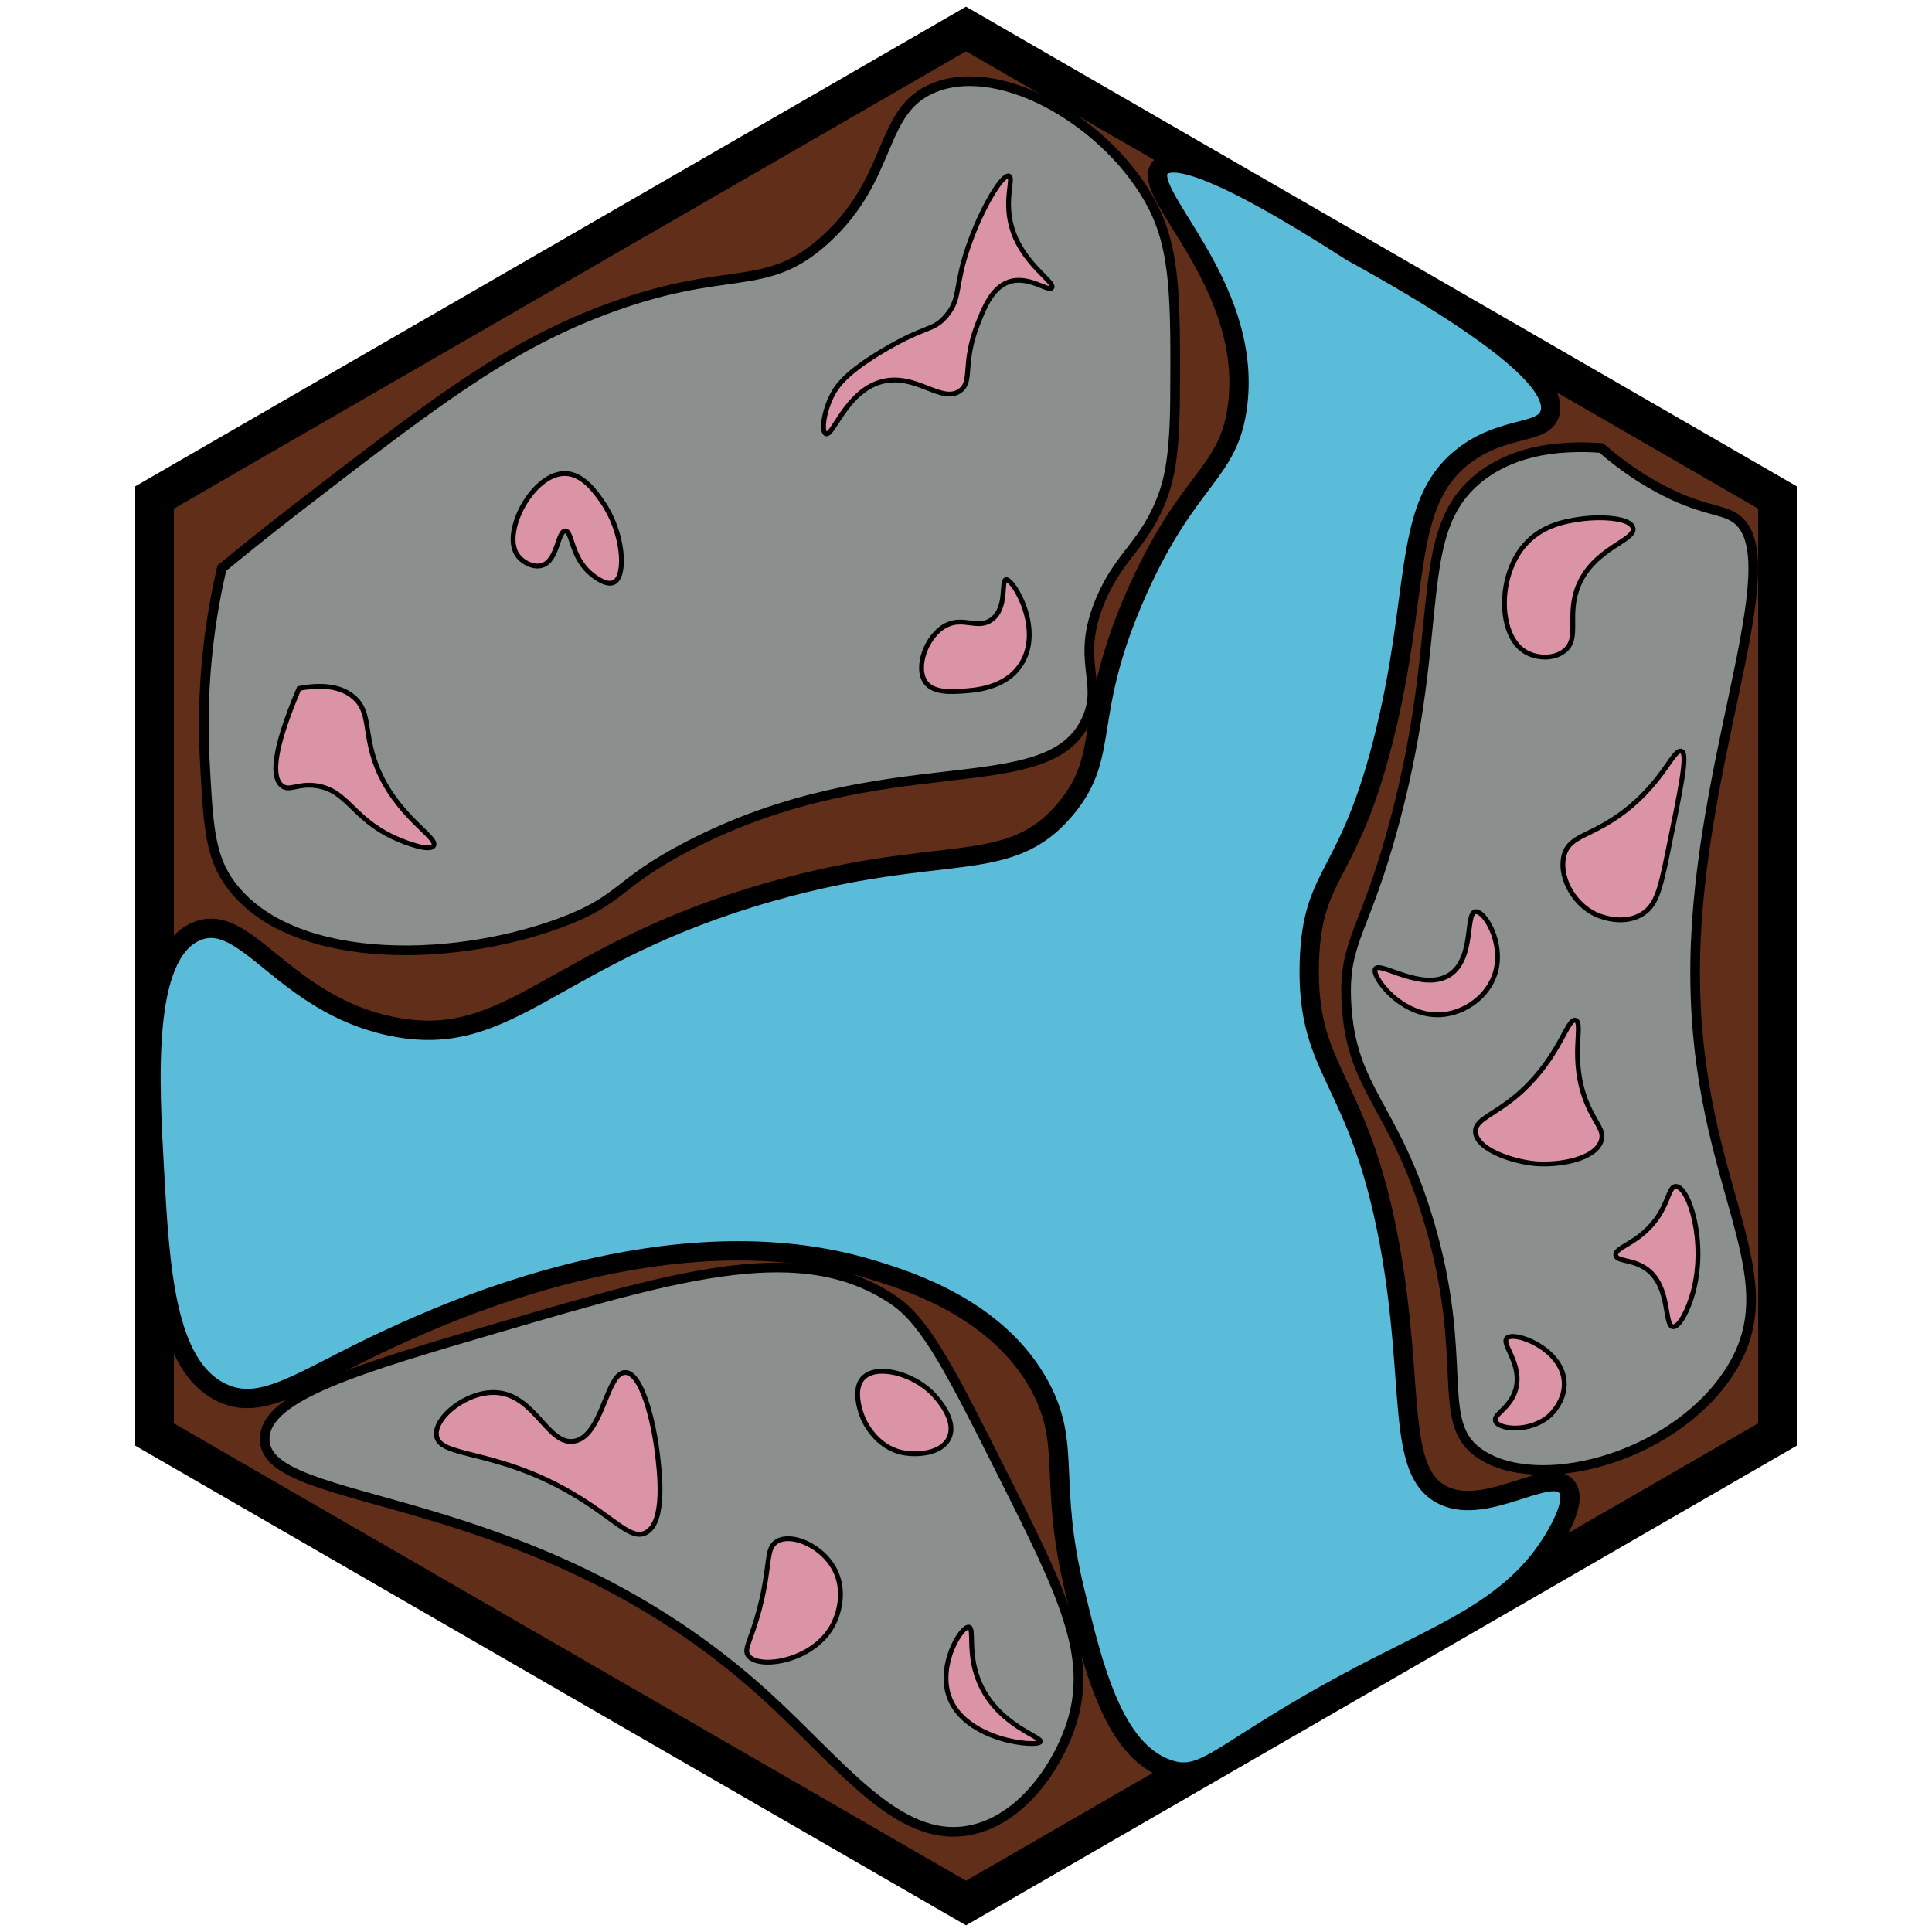 <?xml version="1.0" encoding="utf-8"?><!-- Generator: Adobe Illustrator 26.0.3, SVG Export Plug-In . SVG Version: 6.00 Build 0)  --><svg version="1.1" id="Ebene_2" xmlns="http://www.w3.org/2000/svg" xmlns:xlink="http://www.w3.org/1999/xlink" x="0px" y="0px"	 viewBox="0 0 100 100" style="enable-background:new 0 0 100 100;" xml:space="preserve"><style type="text/css">	.st0{fill:#612F19;stroke:#000000;stroke-width:2;stroke-miterlimit:10;}	.st1{fill:#8B8F8E;stroke:#000000;stroke-width:0.5;stroke-miterlimit:10;}	.st2{fill:#5abcd8;stroke:#000000;stroke-miterlimit:10;}	.st3{fill:#DB93A6;stroke:#000000;stroke-width:0.25;stroke-miterlimit:10;}	.st4{fill:none;stroke:#000000;stroke-width:0.5;stroke-miterlimit:10;}</style><polygon class="st0" points="92,25.75 50,1.5 8,25.75 8,74.25 50,98.5 92,74.25 "/><path class="st1" d="M11.48,29.41c0.87-0.72,2.14-1.75,3.7-2.96c7.29-5.62,10.95-8.44,16-10.37c6.56-2.5,8.37-0.79,11.56-3.7	c3.55-3.25,2.71-6.69,5.63-7.85c3.54-1.41,9.08,1.92,11.26,6.07c1.23,2.35,1.22,4.93,1.19,10.07c-0.02,3.07-0.36,4.23-0.59,4.89	c-0.93,2.61-2.25,3.09-3.26,5.48c-1.35,3.18,0.18,4.24-0.74,6.22c-2.02,4.38-10.38,1.23-20.59,6.52c-3.8,1.97-3.39,2.79-6.67,4	c-5.82,2.14-14.25,2.17-17.19-2.22c-0.94-1.41-1.02-3.07-1.19-6.37C10.39,35.01,10.97,31.6,11.48,29.41z"/><path class="st2" d="M69.96,13.03c8.79,4.84,10.64,7.17,10.26,8.38c-0.34,1.08-2.27,0.62-4.3,2.07c-3.24,2.32-2.45,6.54-4,13.48	c-1.94,8.72-4.01,7.84-4.15,12.89c-0.15,5.73,2.54,5.81,4.15,14.52c1.35,7.35,0.28,11.85,2.81,13.04c2.25,1.06,5.53-1.56,6.37-0.44	c0.18,0.23,0.4,0.82-0.52,2.43c-1.98,3.52-5.35,4.86-9.33,6.9c-8.01,4.1-8.72,6-10.81,5.27c-2.83-0.99-3.86-5.29-4.82-9.27	c-1.37-5.69-0.15-7.48-1.78-10.52c-2.14-3.99-6.68-5.45-8.74-6.07c-10.32-3.14-22.07,2.26-24.89,3.56	c-4.52,2.08-6.58,3.85-8.74,2.81c-2.92-1.39-3.2-6.5-3.48-11.56c-0.26-4.67-0.62-11.08,2.15-12.3c2.57-1.13,4.47,3.7,10.07,4.89	c6.24,1.33,8.28-3.72,19.7-6.96c8.99-2.55,12.3-0.74,15.26-4.3c2.38-2.87,0.79-4.74,3.7-11.26c2.68-5.99,4.74-6.02,5.19-9.63	c0.78-6.34-5.15-11.04-4-12.3C60.61,8.08,62.61,8.3,69.96,13.03z"/><path class="st1" d="M82.89,23.19c0.64,0.56,1.63,1.35,2.96,2.07c2.06,1.11,3.15,1.08,3.85,1.48c3.06,1.75-1.51,11.67-1.93,22.07	c-0.5,12.49,5.33,16.94,1.63,22.37c-2.98,4.37-9.92,6.14-12.89,4c-2.24-1.61-0.44-4.77-2.52-11.85c-1.8-6.14-4.05-6.85-4.3-11.41	c-0.17-3.28,0.96-3.58,2.52-9.48c2.7-10.2,0.8-14.96,4.44-17.78C77.69,23.87,79.53,22.94,82.89,23.19z"/><path class="st1" d="M13.7,74.44c0.07-2.21,4.88-3.61,12.3-5.78c9.4-2.75,15.6-4.56,20.3-1.33c1.66,1.14,2.98,3.77,5.63,9.04	c3.09,6.15,4.61,9.29,3.56,12.74c-0.7,2.28-2.63,5.13-5.33,5.63c-3.72,0.69-6.64-3.48-10.67-7.11C27.38,76.72,13.58,78.2,13.7,74.44	z"/><path class="st3" d="M15.48,35.63c-1.43,3.37-1.39,4.64-0.89,5.04c0.4,0.31,0.8-0.14,1.78,0c1.62,0.24,1.83,1.65,4,2.67	c0.69,0.32,1.87,0.74,2.07,0.44c0.29-0.43-1.95-1.52-2.96-4.15c-0.67-1.75-0.27-2.79-1.19-3.56C17.51,35.41,16.35,35.47,15.48,35.63	z"/><path class="st3" d="M26.74,28.67c0.26,0.43,0.88,0.74,1.33,0.59c0.79-0.25,0.8-1.78,1.19-1.78c0.36,0.01,0.3,1.37,1.33,2.22	c0.13,0.11,0.79,0.65,1.19,0.44c0.65-0.33,0.5-2.57-0.59-4.15c-0.35-0.51-1.01-1.46-1.93-1.48C27.6,24.48,26.01,27.46,26.74,28.67z"	/><path class="st3" d="M43.04,20.52c-0.41,0.83-0.53,1.82-0.3,1.93c0.37,0.17,1.02-2.12,2.81-2.67c1.81-0.55,3.19,1.16,4.15,0.44	c0.66-0.49,0.1-1.37,0.89-3.41c0.34-0.87,0.75-1.92,1.63-2.22c1.03-0.35,2.05,0.54,2.22,0.3c0.2-0.29-1.53-1.24-2.07-3.11	c-0.42-1.45,0.12-2.58-0.15-2.67c-0.34-0.11-1.39,1.62-2.07,3.56c-0.78,2.22-0.39,2.78-1.19,3.7c-0.68,0.79-1.01,0.44-3.26,1.78	C43.82,19.27,43.31,19.96,43.04,20.52z"/><path class="st3" d="M52.07,30c-0.27,0.04,0.09,1.46-0.74,2.07c-0.72,0.53-1.46-0.17-2.37,0.3c-1.02,0.53-1.61,2.2-1.04,2.96	c0.41,0.54,1.3,0.48,1.93,0.44c0.58-0.04,2.15-0.13,2.96-1.33C54.05,32.63,52.45,29.95,52.07,30z"/><path class="st3" d="M22.59,74.3c-0.12-0.93,1.58-2.32,3.11-2.22c1.99,0.13,2.65,2.73,4,2.52c1.5-0.23,1.68-3.58,2.67-3.56	c0.86,0.02,1.45,2.59,1.63,4c0.13,1.02,0.49,3.77-0.59,4.3c-0.79,0.39-1.63-0.79-3.85-2.07C25.61,74.97,22.74,75.46,22.59,74.3z"/><path class="st3" d="M40.22,79.78c-0.61,0.36-0.31,1.15-0.89,3.41c-0.45,1.76-0.87,2.17-0.59,2.52c0.56,0.7,3.26,0.29,4.3-1.48	c0.49-0.84,0.73-2.19,0-3.26C42.37,79.97,40.97,79.35,40.22,79.78z"/><path class="st3" d="M44.67,73.41c0.05,0.12,0.64,1.5,2.07,1.78c0.72,0.14,1.98,0.06,2.37-0.74c0.49-1-0.77-2.25-0.89-2.37	c-1.02-1-2.87-1.49-3.56-0.74C44.08,71.97,44.6,73.25,44.67,73.41z"/><path class="st4" d="M48.37,73.7"/><path class="st3" d="M50.15,84.22c-0.38-0.07-1.6,1.89-1.04,3.56c0.79,2.33,4.6,2.68,4.74,2.37c0.11-0.25-2.13-0.82-3.11-2.96	C50.03,85.63,50.46,84.28,50.15,84.22z"/><path class="st3" d="M71.19,50.15c-0.22,0.38,1.35,2.51,3.41,2.37c1.21-0.08,2.46-0.95,2.81-2.22c0.42-1.53-0.57-3.17-1.04-3.11	c-0.54,0.07-0.04,2.4-1.33,3.26C73.65,51.36,71.42,49.74,71.19,50.15z"/><path class="st3" d="M78.89,33.7c-1.38-0.9-1.39-4.04,0.15-5.63c0.89-0.92,2.07-1.1,2.67-1.19c1.03-0.16,2.66-0.11,2.81,0.44	c0.19,0.65-1.98,1.01-2.81,2.96c-0.66,1.55,0.1,2.75-0.74,3.41C80.4,34.15,79.46,34.08,78.89,33.7z"/><path class="st3" d="M87.04,38.89c-0.43-0.17-0.89,1.52-2.96,3.11c-1.73,1.32-2.8,1.21-3.11,2.22c-0.32,1.04,0.39,2.53,1.63,3.11	c0.1,0.05,1.34,0.61,2.37,0c0.74-0.44,0.95-1.24,1.33-3.11C87.01,40.76,87.37,39.02,87.04,38.89z"/><path class="st3" d="M76.37,58.59c-0.04-0.76,1.26-0.9,2.81-2.52c1.62-1.69,1.97-3.37,2.37-3.26c0.44,0.12-0.35,2.03,0.59,4.3	c0.44,1.06,0.91,1.37,0.74,1.93c-0.3,0.96-2.14,1.29-3.41,1.19C78.2,60.11,76.42,59.47,76.37,58.59z"/><path class="st3" d="M86.74,61.41c-0.45,0-0.34,1.24-1.63,2.37c-0.77,0.68-1.53,0.86-1.48,1.19c0.05,0.34,0.9,0.19,1.63,0.74	c1.22,0.92,0.86,2.9,1.33,2.96c0.33,0.04,0.79-0.87,1.04-1.78C88.34,64.28,87.42,61.41,86.74,61.41z"/><path class="st3" d="M78,69.26c0.4-0.38,2.82,0.54,2.96,2.22c0.09,1-0.68,1.72-0.74,1.78c-0.99,0.9-2.64,0.75-2.81,0.3	c-0.14-0.36,0.75-0.64,1.04-1.63C78.82,70.6,77.68,69.57,78,69.26z"/></svg>
